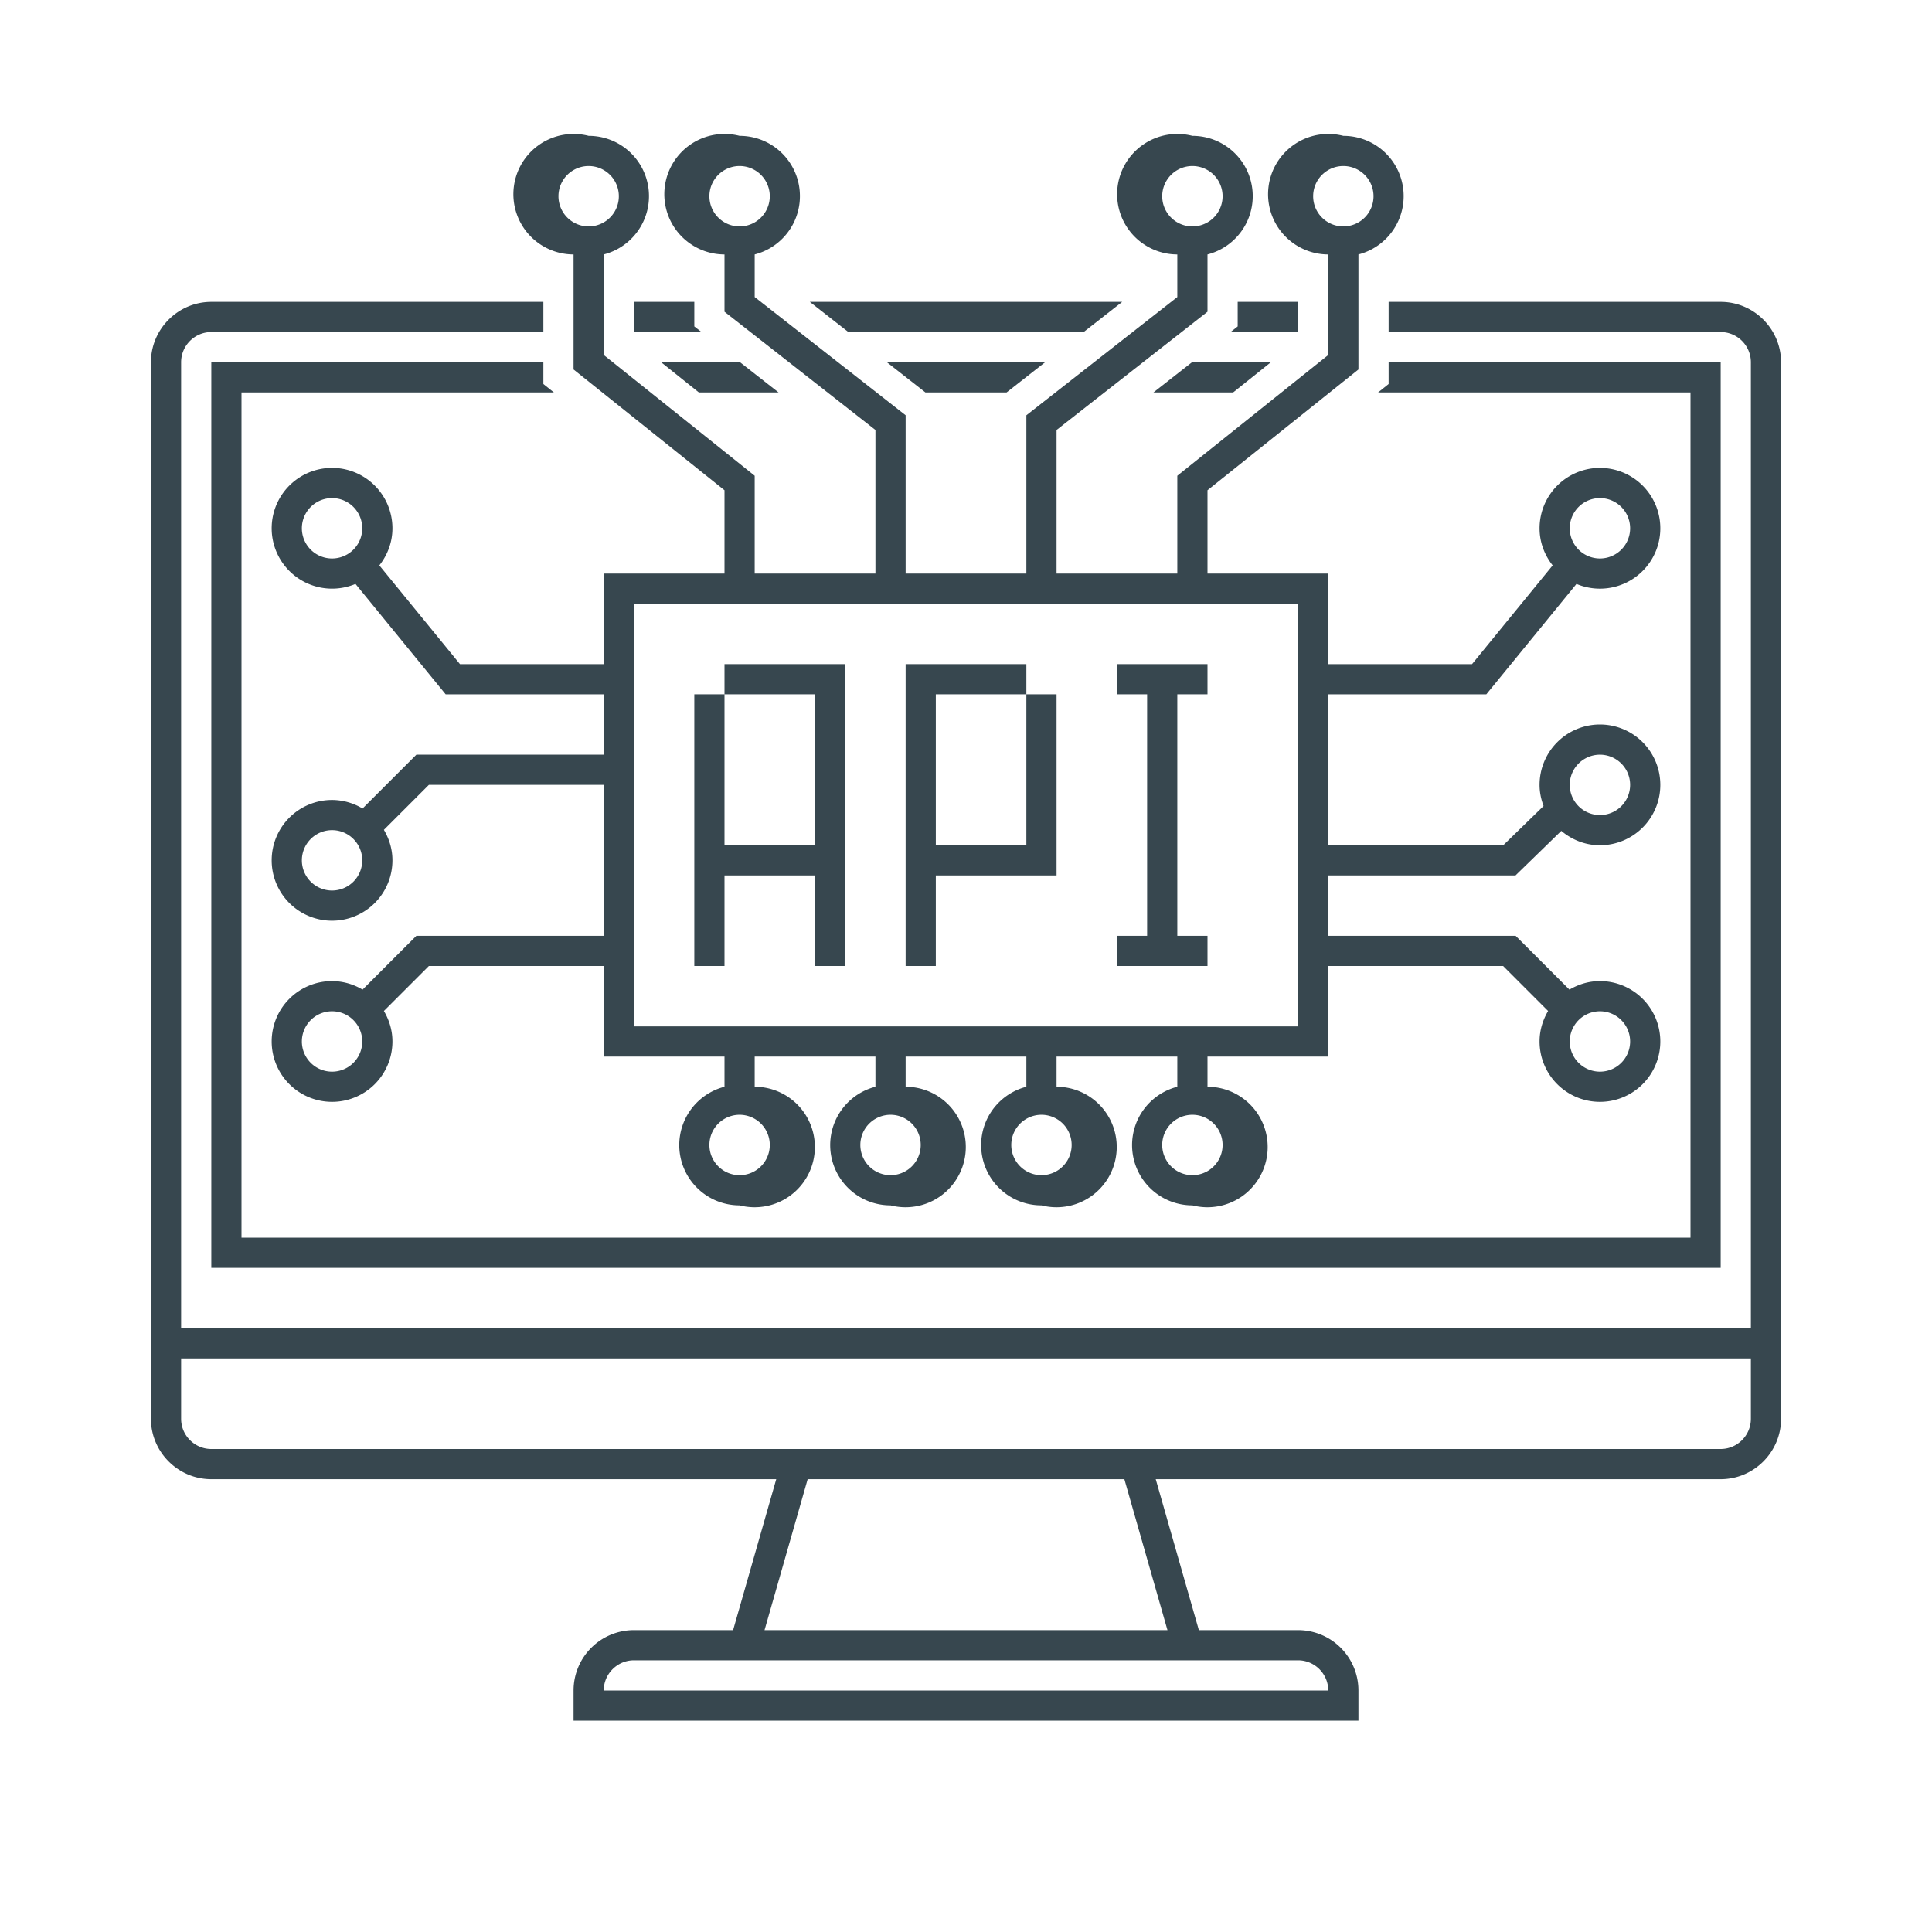 <svg height="64" viewBox="0 0 64 64" width="64" xmlns="http://www.w3.org/2000/svg"><g fill="#37474F"><path d="M24 29h3v3h1V22h-4v1h3v5h-3v-5h-1v9h1zM31 29h4v-6h-1v5h-3v-5h3v-1h-4v10h1zM40 31h-1v-8h1v-1h-3v1h1v8h-1v1h3z"/><path d="M19 8.429v3.811l5 4V19h-4v3h-4.763l-2.671-3.271c.268-.34.434-.763.434-1.229a2 2 0 1 0-1.224 1.843L14.763 23H20v2h-6.207l-1.783 1.783A1.976 1.976 0 0 0 11 26.5a2 2 0 1 0 2 2c0-.37-.107-.712-.283-1.01l1.49-1.49H20v5h-6.207l-1.783 1.783A1.976 1.976 0 0 0 11 32.5a2 2 0 1 0 2 2c0-.37-.107-.712-.283-1.01l1.49-1.49H20v3h4v1a1.996 1.996 0 0 0 .5 3.929A1.996 1.996 0 1 0 25 36v-1h4v1a1.996 1.996 0 0 0 .5 3.929A1.996 1.996 0 1 0 30 36v-1h4v1a1.996 1.996 0 0 0 .5 3.929A1.996 1.996 0 1 0 35 36v-1h4v1a1.996 1.996 0 0 0 .5 3.929A1.996 1.996 0 1 0 40 36v-1h4v-3h5.793l1.49 1.49c-.176.298-.283.64-.283 1.01a2 2 0 1 0 2-2c-.37 0-.712.107-1.01.283L50.207 31H44v-2h6.203l1.517-1.476c.347.293.79.476 1.28.476a2 2 0 1 0-2-2c0 .247.051.481.133.7L49.797 28H44v-5h5.237l2.986-3.657A2 2 0 1 0 51 17.5c0 .466.166.889.434 1.229L48.763 22H44v-3h-4v-2.76l5-4V8.429a1.996 1.996 0 0 0-.5-3.929 1.996 1.996 0 1 0-.5 3.929v3.331l-5 4V19h-4v-4.756l5-3.917V8.429a1.996 1.996 0 0 0-.5-3.929 1.996 1.996 0 1 0-.5 3.929V9.84l-5 3.917V19h-4v-5.244L25 9.84V8.429a1.996 1.996 0 0 0-.5-3.929 1.996 1.996 0 1 0-.5 3.929v1.898l5 3.917V19h-4v-3.24l-5-4V8.429a1.996 1.996 0 0 0-.5-3.929 1.996 1.996 0 1 0-.5 3.929zM11 18.5a1 1 0 1 1 0-2 1 1 0 0 1 0 2zm0 11a1 1 0 1 1 0-2 1 1 0 0 1 0 2zm0 6a1 1 0 1 1 0-2 1 1 0 0 1 0 2zm42-2a1 1 0 1 1 0 2 1 1 0 0 1 0-2zm0-8.5a1 1 0 1 1 0 2 1 1 0 0 1 0-2zm0-8.5a1 1 0 1 1 0 2 1 1 0 0 1 0-2zm-9.5-10a1 1 0 1 1 2 0 1 1 0 0 1-2 0zm-5 0a1 1 0 1 1 2 0 1 1 0 0 1-2 0zm-15 0a1 1 0 1 1 2 0 1 1 0 0 1-2 0zm2 31.429a1 1 0 1 1-2 0 1 1 0 0 1 2 0zm5 0a1 1 0 1 1-2 0 1 1 0 0 1 2 0zm5 0a1 1 0 1 1-2 0 1 1 0 0 1 2 0zm5 0a1 1 0 1 1-2 0 1 1 0 0 1 2 0zM43 20v14H21V20h22zM19.5 5.5a1 1 0 1 1 0 2 1 1 0 0 1 0-2z"/><path d="M57 10H46v1h11c.551 0 1 .449 1 1v32H6V12c0-.551.449-1 1-1h11v-1H7c-1.1 0-2 .9-2 2v35c0 1.1.9 2 2 2h18.714l-1.429 5H21a2 2 0 0 0-2 2v1h26v-1a2 2 0 0 0-2-2h-3.286l-1.429-5H57c1.1 0 2-.9 2-2V12c0-1.1-.9-2-2-2zM40 55h3c.551 0 1 .449 1 1H20c0-.551.449-1 1-1h19zm-1.326-1H25.326l1.429-5h10.491l1.428 5zM58 47c0 .551-.449 1-1 1H7c-.551 0-1-.449-1-1v-2h52v2z"/><path d="M21 10v1h2.237L23 10.814V10zM35.897 11l1.277-1H26.826l1.277 1zM43 10h-2v.814l-.237.186H43zM33.344 13l1.277-1h-5.242l1.277 1z"/><path d="M7 12v30h50V12H46v.721l-.349.279H56v28H8V13h10.349L18 12.721V12z"/><path d="M25.791 13l-1.277-1h-2.613l1.25 1zM38.209 13h2.64l1.25-1h-2.613z"/></g></svg>
